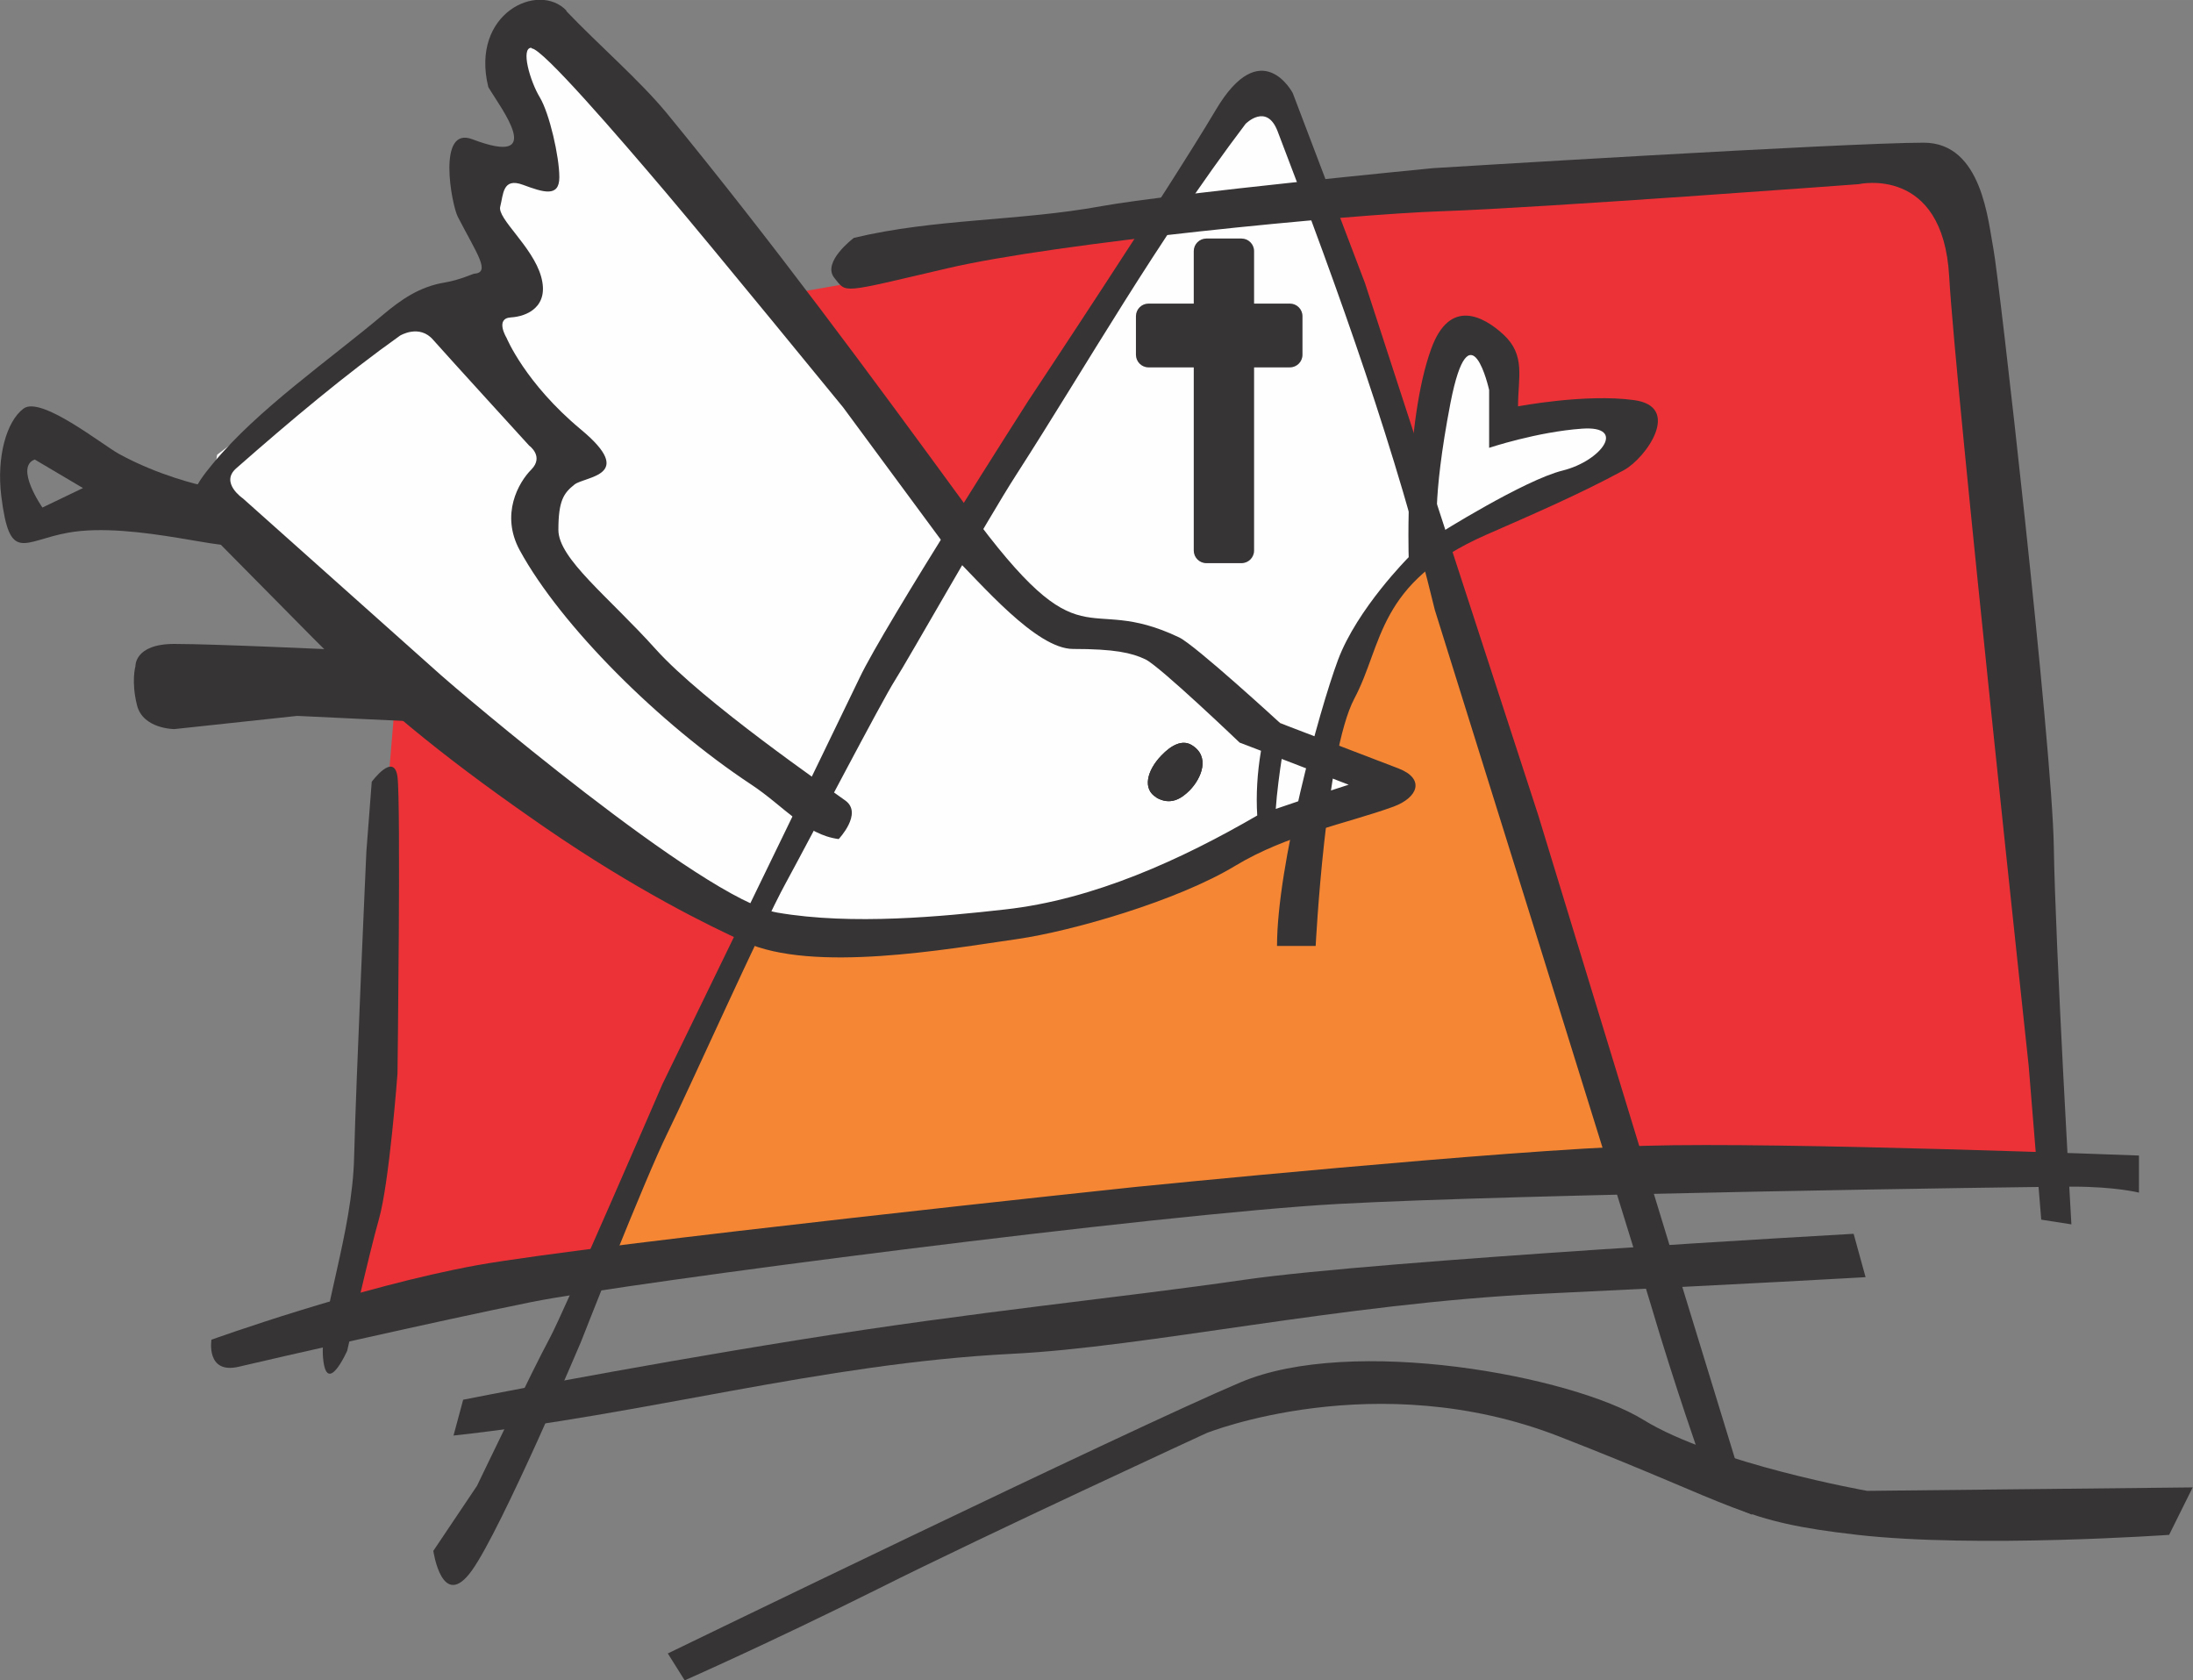 <?xml version="1.0" encoding="UTF-8"?>
<!DOCTYPE svg PUBLIC "-//W3C//DTD SVG 1.1//EN" "http://www.w3.org/Graphics/SVG/1.1/DTD/svg11.dtd">
<!-- Creator: CorelDRAW 2021.5 -->
<svg xmlns="http://www.w3.org/2000/svg" xml:space="preserve" width="6.201mm" height="4.751mm" version="1.1" style="shape-rendering:geometricPrecision; text-rendering:geometricPrecision; image-rendering:optimizeQuality; fill-rule:evenodd; clip-rule:evenodd"
viewBox="0 0 69.79 53.47"
 xmlns:xlink="http://www.w3.org/1999/xlink"
 xmlns:xodm="http://www.corel.com/coreldraw/odm/2003">
 <rect x="0" y="0" width="69.79" height="53.47" fill="#808080" stroke="none"/>
 <defs>
  <style type="text/css">
   <![CDATA[
    .fil2 {fill:#FEFEFE}
    .fil3 {fill:#373435}
    .fil1 {fill:#F58634}
    .fil0 {fill:#ED3237}
    .fil4 {fill:#282829}
    .fil5 {fill:#373435;fill-rule:nonzero}
   ]]>
  </style>
 </defs>
 <g id="Camada_x0020_1">
  <polygon class="fil0" points="23.98,9.55 28.58,8.74 35.73,7 54.75,5.67 61.19,5.26 62.93,9.45 64.46,26.63 65.28,36.95 52.7,36.95 29.29,38.89 15.59,41.25 10.99,41.86 12.12,35.42 12.22,26.53 12.63,21.62 13.86,14.77 "/>
  <polygon class="fil1" points="18.87,40.63 40.74,37.56 51.89,37.26 48.92,27.24 44.73,14.87 38.9,20.49 31.85,27.54 23.77,30 "/>
  <path class="fil2" d="M17.13 0.86l7.46 7.97 6.85 9.1 2.35 2.35 3.07 0.31 3.07 1.94 3.68 2.15 -1.64 1.33 -5.52 2.15 -5.62 1.74 -4.6 0 -5.72 -2.35 -6.34 -4.9 -5.01 -4.09 -2.45 -2.86 0.2 -1.23 5.62 -4.29 2.66 0c0,0 0.82,-0.31 1.02,-1.23 0.2,-0.92 -0.61,-2.04 -0.61,-2.04l-0.1 -1.33 1.53 -0.1 -0.61 -3.07 -0.2 -1.23 0.92 -0.31z"/>
  <polygon class="fil2" points="40.64,3.21 44.83,15.07 45.75,17.63 44.37,18.71 43.3,20.7 42.2,23.76 38.08,21.62 34.2,20.08 31.44,17.94 30.62,16.81 36.14,8.33 39.31,3.52 "/>
  <path class="fil2" d="M45.37 17.27l0.29 -3.29 0.5 -2.15 0.57 -1.07 0.79 0.57c0,0 0.36,1.5 0.36,1.86 0,0.36 2.36,0.07 2.36,0.07l1.93 0.36 -0.86 1.14 -2.72 1.22 -2.22 1.22 -1 0.07z"/>
  <path class="fil3" d="M4.31 21.21c0,0 -0.05,-0.72 1.24,-0.72 1.29,0 5.33,0.19 5.33,0.19l2.57 2.29 -3.99 -0.19 -3.91 0.42c0,0 -1,0 -1.19,-0.76 -0.19,-0.76 -0.05,-1.24 -0.05,-1.24z"/>
  <path class="fil3" d="M0.75 13c-0.55,0.41 -0.86,1.55 -0.71,2.78 0.27,2.16 0.68,1.43 2.13,1.17 2.11,-0.38 5.46,0.72 5.23,0.3l-1 -1.81c0,0 -1.33,-0.29 -2.62,-1 -0.54,-0.3 -2.48,-1.85 -3.03,-1.44zm0.37 1.63l1.52 0.9 -1.29 0.62c0,0 -0.9,-1.29 -0.24,-1.53z"/>
  <path class="fil3" d="M11.82 24.89c0,0 0.72,-0.99 0.83,-0.17 0.11,0.83 0,9.44 0,9.44 0,0 -0.26,3.48 -0.59,4.63 -0.33,1.16 -1.01,4.19 -1.01,4.19 0,0 -0.66,1.49 -0.77,0.22 -0.11,-1.27 0.94,-3.97 0.99,-6.4 0.06,-2.43 0.39,-9.71 0.39,-9.71l0.17 -2.21z"/>
  <path class="fil3" d="M6.73 42.62c0,0 -0.19,1.12 0.87,0.87 1.06,-0.25 6.21,-1.43 9.32,-2.06 3.11,-0.62 20.01,-2.81 25.67,-3.12 5.66,-0.31 22,-0.55 23.37,-0.55 1.37,0 2.11,0.19 2.11,0.19l0 -1.18c0,0 -11.37,-0.44 -15.72,-0.31 -4.35,0.12 -16.22,1.31 -16.22,1.31 0,0 -17.15,1.81 -20.95,2.49 -3.79,0.69 -8.45,2.37 -8.45,2.37z"/>
  <path class="fil3" d="M27.16 7.58c0,0 -1.01,0.76 -0.61,1.26 0.41,0.5 0.15,0.5 3.59,-0.3 3.44,-0.81 12.73,-1.72 15.77,-1.82 3.03,-0.1 13.24,-0.86 13.24,-0.86 0,0 2.68,-0.61 2.88,2.93 0.2,3.54 2.53,25.12 2.53,25.12l0.4 4.9 0.96 0.15c0,0 -0.51,-8.84 -0.56,-12.03 -0.05,-3.18 -1.75,-18.14 -1.92,-19 -0.17,-0.86 -0.35,-3.39 -2.22,-3.39 -2.48,0 -15.61,0.81 -15.61,0.81 0,0 -8.34,0.81 -10.56,1.21 -2.62,0.48 -5.3,0.39 -7.88,1.01z"/>
  <path class="fil3" d="M45.66 19.4c-1.2,-4.96 -3.02,-10.06 -5,-15.22 -0.35,-0.92 -1.02,-0.24 -1.02,-0.24 -2.86,3.78 -5.01,7.61 -7.32,11.2 -0.89,1.38 -3.43,5.87 -3.84,6.51 -0.41,0.64 -2.71,5.05 -3.48,6.46 -0.77,1.41 -3.04,6.48 -3.76,7.95 -0.72,1.46 -2.76,6.66 -2.76,6.66 0,0 -2.51,5.92 -3.46,7.25 -0.95,1.33 -1.23,-0.62 -1.23,-0.62l1.39 -2.07c0,0 1.84,-3.83 2.3,-4.67 0.46,-0.84 3.6,-8.11 3.6,-8.11 0,0 5.51,-11.33 6.28,-12.94 0.76,-1.61 5.36,-8.8 5.36,-8.8 0,0 4.52,-6.81 5.97,-9.26 1.45,-2.45 2.45,-0.54 2.45,-0.54l2.3 6.05 5.51 16.92 4.44 14.54 2.37 7.73 -1.3 -0.54 -0.31 -1.15c0,0 -0.84,-2.37 -1.61,-4.98 -0.77,-2.6 -6.89,-22.16 -6.89,-22.16z"/>
  <path class="fil3" d="M18.03 0.34c-0.89,-0.94 -3.07,0.08 -2.49,2.43 0.4,0.68 1.88,2.57 -0.51,1.66 -1.13,-0.43 -0.66,2.08 -0.46,2.47 0.62,1.2 1.05,1.77 0.52,1.81 -0.04,0 -0.46,0.2 -0.94,0.28 -0.8,0.13 -1.39,0.55 -1.93,1 -1.73,1.46 -4.03,3.04 -5.46,4.78 -0.57,0.69 -0.98,1.29 -0.29,2l3.51 3.55c2.34,2.36 4.61,4.11 7.36,6.01 2.88,1.98 5.22,3.13 6.35,3.64 2.18,1 6.46,0.23 8.69,-0.09 1.73,-0.25 5.08,-1.21 6.93,-2.33 1.66,-1 3.51,-1.33 5.03,-1.88 0.79,-0.29 1.02,-0.89 0.16,-1.22l-3.76 -1.44c0,0 -2.71,-2.49 -3.22,-2.73 -3.09,-1.47 -2.98,1.01 -6.71,-4.09 -3.16,-4.33 -6.23,-8.49 -9.6,-12.6 -0.86,-1.04 -2.18,-2.18 -3.19,-3.24zm22.76 23.81l2.13 0.82c0,0 -1.13,0.36 -2.32,0.77 0.03,-0.48 0.13,-1.23 0.19,-1.6zm-23.87 -22.61c0.34,0 2.74,2.78 4.25,4.56 1.51,1.78 5.66,6.86 5.66,6.86l3.47 4.7c0.92,0.9 2.67,2.99 3.85,2.99 1.31,0 1.86,0.12 2.3,0.33 0.45,0.21 3,2.65 3,2.65l0.68 0.26c-0.12,0.71 -0.16,1.4 -0.12,2.06 -2.41,1.4 -5.21,2.68 -8.03,2.99 -1.96,0.22 -4.86,0.51 -7.24,0.1 -2.37,-0.4 -10.37,-7.25 -10.7,-7.55l-6.31 -5.63c0,0 -0.74,-0.5 -0.21,-0.96 1.73,-1.52 3.48,-2.99 5.21,-4.22 0,0 0.62,-0.38 1.06,0.14 0.45,0.51 3.05,3.36 3.05,3.36 0,0 0.48,0.34 0.07,0.76 -0.41,0.41 -0.99,1.43 -0.37,2.57 1.31,2.4 4.44,5.52 7.36,7.45 1.06,0.7 1.73,1.6 2.79,1.74 0,0 0.77,-0.81 0.22,-1.22 -0.56,-0.41 -4.53,-3.14 -6.04,-4.82 -1.51,-1.68 -3.1,-2.88 -3.1,-3.8 0,-0.93 0.17,-1.17 0.51,-1.44 0.34,-0.27 1.99,-0.27 0.21,-1.75 -1.78,-1.48 -2.37,-2.92 -2.37,-2.92 0,0 -0.38,-0.62 0.14,-0.65 0.51,-0.03 1.23,-0.34 0.96,-1.3 -0.27,-0.96 -1.41,-1.85 -1.3,-2.23 0.1,-0.38 0.07,-0.93 0.72,-0.69 0.65,0.24 1.16,0.41 1.16,-0.24 0,-0.65 -0.31,-2.02 -0.62,-2.54 -0.31,-0.51 -0.62,-1.58 -0.27,-1.58z"/>
  <path class="fil3" d="M14.43 45.69l0.31 -1.15c0,0 4.97,-0.99 10.72,-1.91 5.74,-0.92 9.95,-1.3 14.16,-1.91 4.21,-0.61 19.37,-1.46 19.37,-1.46l0.38 1.38c0,0 -3.98,0.23 -10.34,0.53 -6.35,0.31 -12.54,1.7 -16.84,1.91 -6.06,0.31 -11.66,1.94 -17.76,2.6z"/>
  <path class="fil3" d="M40.64 30.1c0,-2.56 1.33,-7.46 1.94,-9.1 0.61,-1.63 2.25,-3.27 2.25,-3.27 0,0 -0.14,-4.29 0.72,-6.64 0.59,-1.62 1.67,-1.02 2.29,-0.45 0.72,0.66 0.47,1.36 0.47,2.29 0,0 2.15,-0.41 3.68,-0.2 1.55,0.2 0.4,1.84 -0.31,2.23 -1.42,0.77 -2.93,1.42 -4.39,2.06 -3.48,1.53 -3.27,3.48 -4.19,5.21 -0.92,1.74 -1.23,7.87 -1.23,7.87l-1.22 0zm5.11 -13.09c0,0 2.76,-1.74 3.99,-2.04 1.23,-0.31 2.04,-1.43 0.61,-1.33 -1.43,0.1 -2.96,0.61 -2.96,0.61l0 -1.84c0,0 -0.61,-2.76 -1.23,0.41 -0.61,3.17 -0.41,4.19 -0.41,4.19z"/>
  <polygon class="fil4" points="36.55,10.07 36.55,11.29 38.39,11.29 38.39,17.53 39.51,17.53 39.51,11.29 41.06,11.29 41.06,10.07 39.51,10.07 39.51,7.99 38.39,7.99 38.39,10.07 "/>
  <path class="fil5" d="M36.96 10.47l0 0.42 1.43 0c0.22,0 0.4,0.18 0.4,0.4l0 0.01 0 5.82 0.32 0 0 -5.83c0,-0.22 0.18,-0.4 0.4,-0.4l0.01 0 1.13 0 0 -0.42 -1.14 0c-0.22,0 -0.4,-0.18 -0.4,-0.4l0 -0.01 0 -1.66 -0.32 0 0 1.68c0,0.22 -0.18,0.4 -0.4,0.4l-0.01 0 -1.42 0zm-0.81 0.82l0 -1.22 0 -0.01c0,-0.22 0.18,-0.4 0.4,-0.4l1.44 0 0 -1.66 0 -0.01c0,-0.22 0.18,-0.4 0.4,-0.4l1.11 0 0.01 0c0.22,0 0.4,0.18 0.4,0.4l0 1.67 1.13 0 0.01 0c0.22,0 0.4,0.18 0.4,0.4l0 1.22 0 0.01c0,0.22 -0.18,0.4 -0.4,0.4l-1.14 0 0 5.82 0 0.01c0,0.22 -0.18,0.4 -0.4,0.4l-1.11 0 -0.01 0c-0.22,0 -0.4,-0.18 -0.4,-0.4l0 -5.83 -1.43 0 -0.01 0c-0.22,0 -0.4,-0.18 -0.4,-0.4z"/>
  <polygon class="fil3" points="36.55,10.07 36.55,11.29 38.39,11.29 38.39,17.53 39.51,17.53 39.51,11.29 41.06,11.29 41.06,10.07 39.51,10.07 39.51,7.99 38.39,7.99 38.39,10.07 "/>
  <path class="fil4" d="M36.8 25.38c0.44,0.25 0.78,0.05 1.06,-0.23 0.38,-0.39 0.67,-1.09 0.05,-1.45 -0.28,-0.16 -0.62,-0.01 -0.96,0.35 -0.44,0.46 -0.61,1.06 -0.14,1.33z"/>
  <path class="fil3" d="M36.8 25.38c0.44,0.25 0.78,0.05 1.06,-0.23 0.38,-0.39 0.67,-1.09 0.05,-1.45 -0.28,-0.16 -0.62,-0.01 -0.96,0.35 -0.44,0.46 -0.61,1.06 -0.14,1.33z"/>
  <path class="fil3" d="M21.25 52.61l0.54 0.86c0,0 2.7,-1.19 6.15,-2.91 3.45,-1.73 10.46,-4.96 10.46,-4.96 0,0 5.39,-2.16 11.22,0.11 5.83,2.27 5.72,2.7 9.49,3.13 3.78,0.43 9.92,0 9.92,0l0.75 -1.51 -10.36 0.11c0,0 -4.85,-0.86 -7.12,-2.26 -2.27,-1.4 -9.28,-2.7 -12.83,-1.19 -3.56,1.51 -18.23,8.63 -18.23,8.63z"/>
 </g>
</svg>
